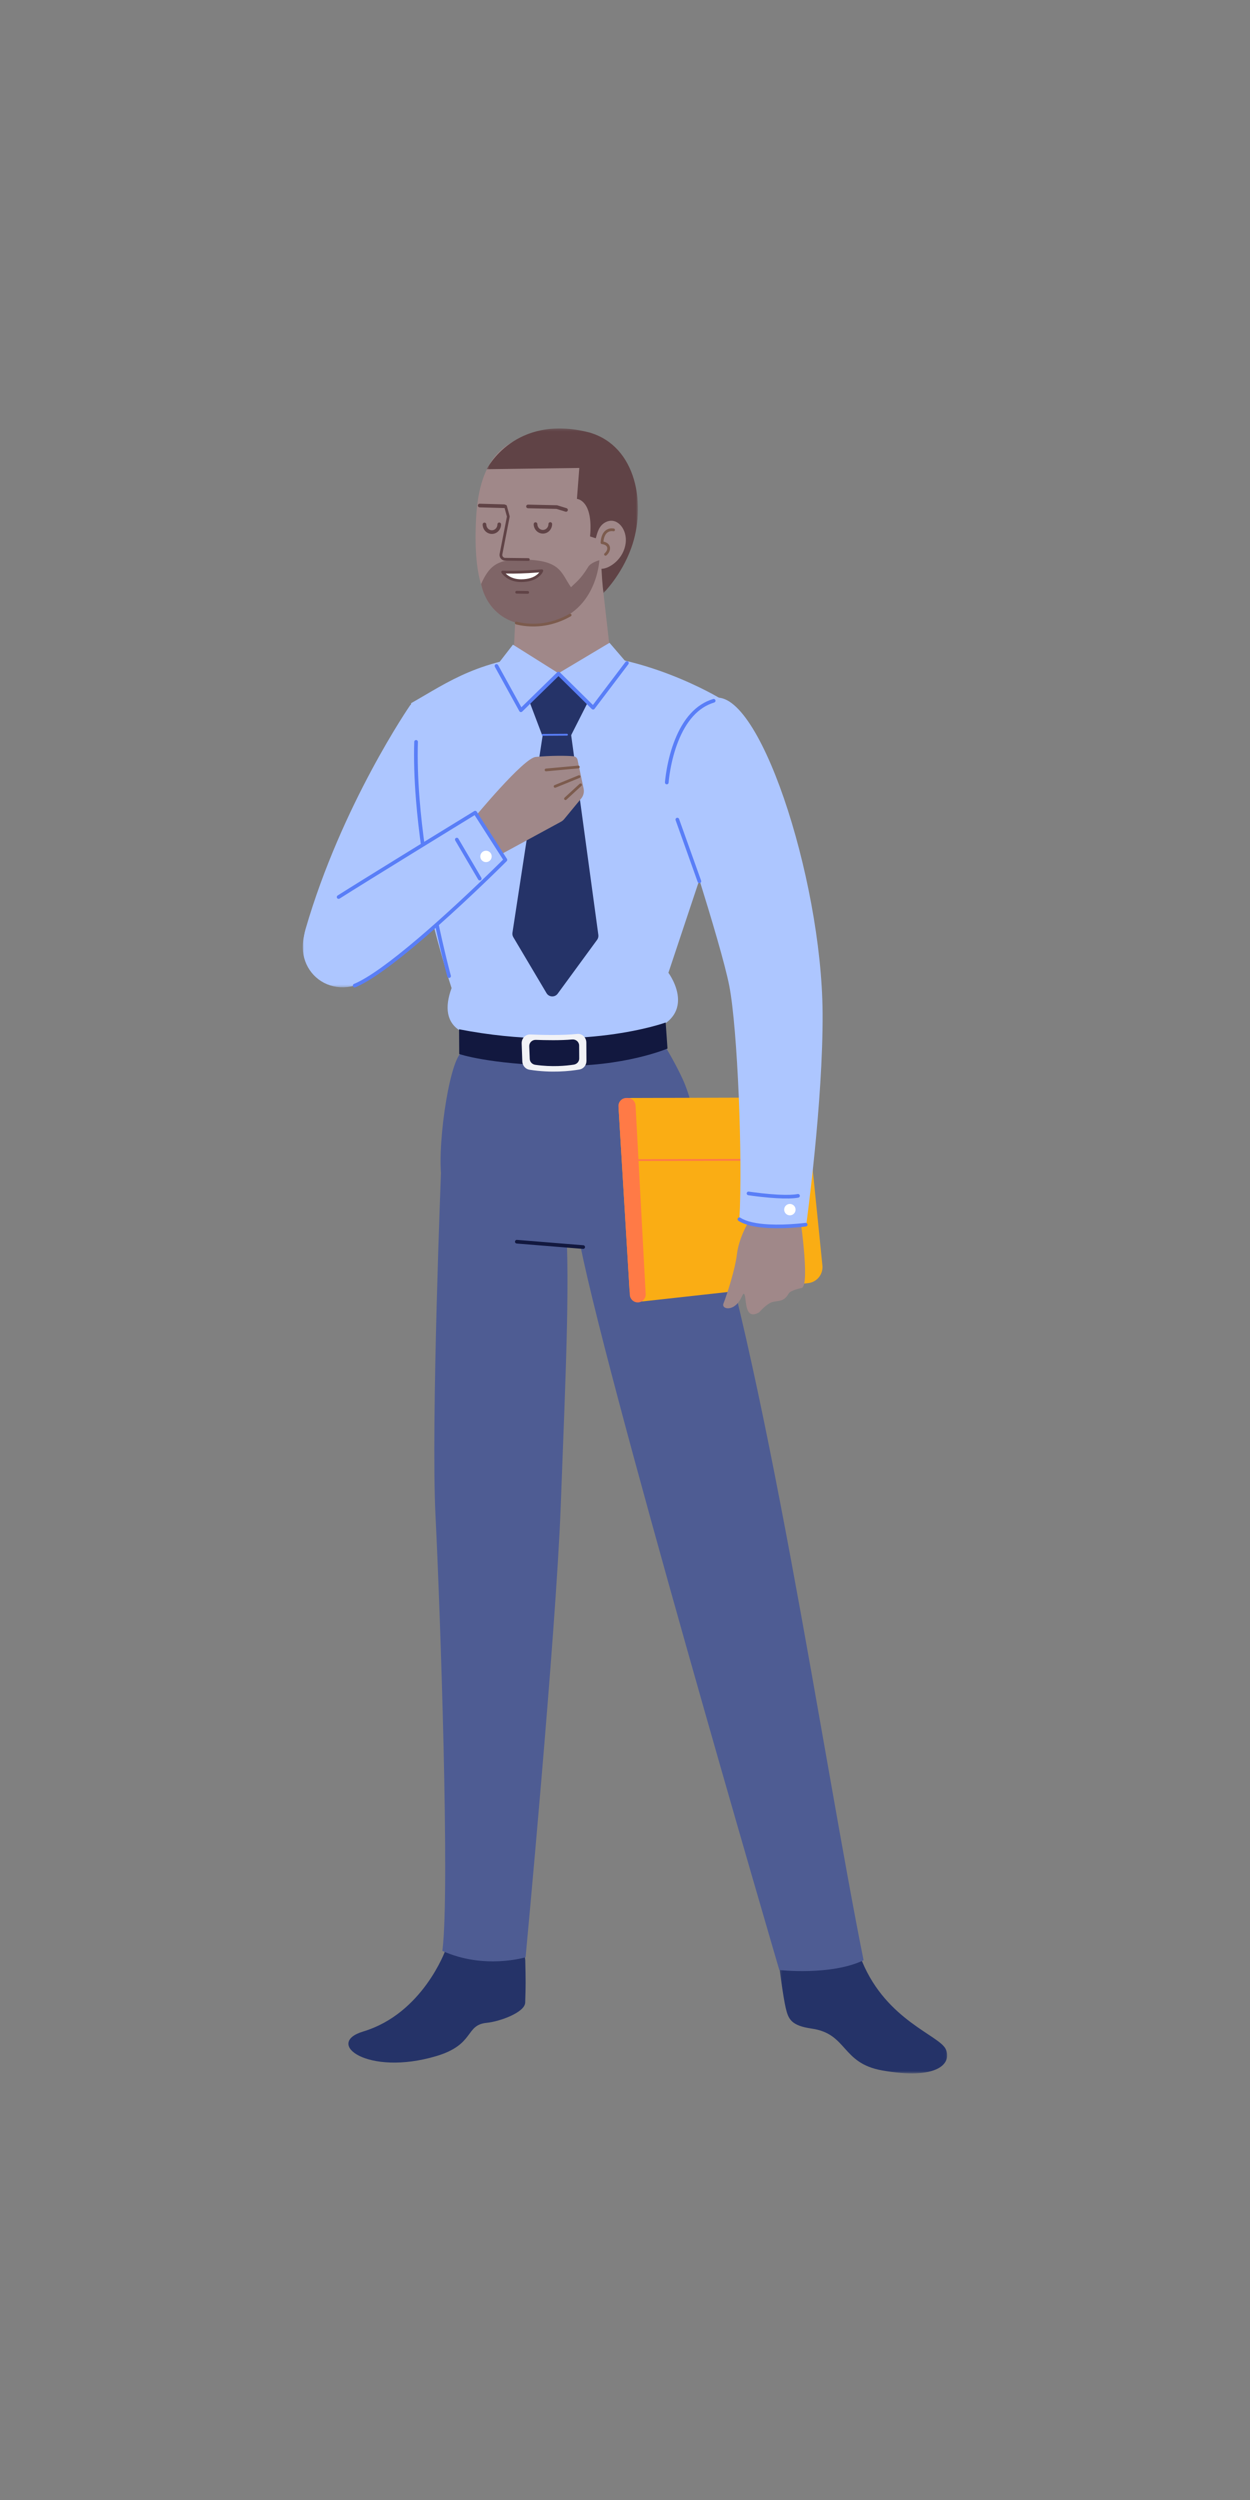 <?xml version="1.0" encoding="UTF-8"?>
<svg width="512px" height="1024px" viewBox="0 0 512 1024" version="1.1" xmlns="http://www.w3.org/2000/svg" xmlns:xlink="http://www.w3.org/1999/xlink">
    <rect x="0" y="0" width="512" height="1024" fill="#808080" stroke="none"/>
    <!-- Generator: Sketch 61.2 (89653) - https://sketch.com -->
    <title>2.人物组件/3.商务经理/站立/自信</title>
    <desc>Created with Sketch.</desc>
    <defs>
        <polygon id="path-1" points="0.204 0.6 68.964 0.6 68.964 52.5 0.204 52.5"></polygon>
        <polygon id="path-3" points="0.358 1.234 62.312 1.234 62.312 68.635 0.358 68.635"></polygon>
        <polygon id="path-5" points="0 1.09 83.014 1.09 83.014 72.629 0 72.629"></polygon>
    </defs>
    <g id="2.人物组件/3.商务经理/站立/自信" stroke="none" stroke-width="1" fill="none" fill-rule="evenodd">
        <path d="M182.466,798.788 C182.466,798.788 173.195,824.768 148.748,832.108 C132.74,836.912 150.557,850.538 178.658,842.191 C194.679,837.431 190.331,829.424 199.406,828.541 C204.665,828.028 214.985,824.302 215.12,820.273 C215.355,813.232 215.342,811.261 215.156,803.081 C214.943,793.672 191.471,787.174 182.466,798.788" id="Fill-1" fill="#253368"></path>
        <g id="分组" transform="translate(319, 796.765)">
            <mask id="mask-2" fill="white">
                <use xlink:href="#path-1"></use>
            </mask>
            <g id="Clip-4"></g>
            <path d="M0.204,8.893 C0.204,8.893 1.788,21.34 2.848,25.769 C3.909,30.199 5.005,32.935 13.461,34.147 C28.189,36.259 25.542,48.287 42.292,51.277 C65.125,55.351 70.935,48.421 68.422,42.659 C65.908,36.898 44.272,30.991 34.164,6.758 C27.906,-8.248 0.204,8.893 0.204,8.893" id="Fill-3" fill="#253368" mask="url(#mask-2)"></path>
        </g>
        <path d="M236.679,504.748 C236.679,504.748 258.876,441.817 285.52,474.176 C313.351,555.244 337.236,721.07 353.722,802.918 C340.344,809.321 319.21,806.924 319.21,806.924 C319.21,806.924 245.514,555.709 236.679,504.748" id="Fill-5" fill="#4E5C93"></path>
        <path d="M238.877,510.802 C238.877,510.802 233.034,511.924 227.326,509.609 C212.23,503.489 184.418,488.708 180.782,482.144 C179.042,467.267 184.697,430.769 189.928,430.733 C199.969,430.664 233.95,437.075 248.095,434.297 C259.099,432.134 272.981,429.49 272.981,429.49 C272.981,429.49 276.811,435.883 279.567,441.883 C286.249,456.433 285.95,475.441 285.95,475.441 C285.95,475.441 246.316,512.404 238.877,510.802" id="Fill-7" fill="#4E5C93"></path>
        <path d="M184.971,404.721 C184.971,404.721 159.902,329.32 168.437,287.995 C183.585,279.45 196.665,269.427 227.435,267.76 C262.088,265.885 295.137,286.17 295.137,286.17 L290.513,348.268 L273.782,398.451 C273.782,398.451 289.499,419.49 258.164,424.095 C236.337,427.303 202.809,430.323 188.888,422.434 C182.823,418.998 182.075,412.557 184.971,404.721" id="Fill-9" fill="#ADC6FF"></path>
        <path d="M168.02,288.842 C168.02,288.842 139.994,329.413 125.14,380.603 C120.682,395.965 136.741,406.726 151.004,400.03 C165.268,393.335 197.905,317.102 199.826,308.908 C203.575,292.927 183.349,276.637 168.02,288.842" id="Fill-11" fill="#ADC6FF"></path>
        <path d="M210.468,266.251 L211.559,243.545 L246.015,232.729 L249.663,264.758 C249.663,264.758 232.86,303.935 210.468,266.251" id="Fill-13" fill="#A08889"></path>
        <path d="M258.292,216.692 C254.334,242.717 236.227,254.385 218.925,255.191 C198.297,256.151 193.746,238.398 194.988,212.702 C196.249,186.608 207.484,177.747 226.878,177.209 C247.095,176.648 262.302,190.331 258.292,216.692" id="Fill-15" fill="#A08889"></path>
        <g id="分组" transform="translate(199, 174.266)">
            <mask id="mask-4" fill="white">
                <use xlink:href="#path-3"></use>
            </mask>
            <g id="Clip-18"></g>
            <path d="M45.028,46.209 C45.637,44.178 46.226,40.773 49.49,39.423 C53.983,37.563 57.934,42.648 57.289,48.1 C56.506,54.708 50.665,58.702 47.363,58.723 C47.686,65.197 48.184,68.635 48.184,68.635 C48.184,68.635 55.469,61.468 59.524,50.299 C65.849,32.872 61.937,8.469 42.353,2.865 C11.752,-4.961 0.358,17.92 0.358,17.92 L38.287,17.409 L37.312,30.085 C37.312,30.085 44.072,30.463 42.692,45.466 L45.028,46.209 Z" id="Fill-17" fill="#604346" mask="url(#mask-4)"></path>
        </g>
        <path d="M216.288,206.688 L228.08,206.949 L228.285,206.982 L232.068,208.152 C232.464,208.274 232.685,208.694 232.563,209.09 C232.451,209.453 232.088,209.669 231.724,209.609 L231.625,209.585 L227.94,208.446 L216.255,208.187 C215.876,208.179 215.568,207.89 215.527,207.523 L215.522,207.421 C215.53,207.041 215.82,206.734 216.187,206.692 L216.288,206.688 Z" id="Stroke-19" fill="#604346" fill-rule="nonzero"></path>
        <path d="M233.882,240.531 C229.538,234.381 229.925,228.888 211.978,229.217 C203.246,229.376 200.173,232.25 197.05,239.238 C199.444,249.993 208.232,256.773 219.892,255.872 C244.387,253.979 245.495,229.475 245.495,229.475 C245.495,229.475 242.042,230.358 240.928,232.196 C237.848,237.276 235.84,238.548 233.882,240.531" id="Fill-21" fill="#7F6567"></path>
        <path d="M205.888,234.302 C205.888,234.302 212.227,234.683 221.933,233.776 C221.933,233.776 220.51,237.797 213.514,237.842 C208.024,237.878 205.888,234.302 205.888,234.302" id="Fill-23" fill="#FFFFFF"></path>
        <path d="M221.881,233.216 C216.1,233.756 211.15,233.892 207.332,233.793 L206.167,233.753 C206.063,233.749 205.981,233.744 205.921,233.741 C205.47,233.714 205.173,234.203 205.405,234.591 C205.705,235.094 206.319,235.814 207.291,236.526 C208.914,237.715 210.981,238.421 213.517,238.405 C216.688,238.384 219.041,237.582 220.682,236.245 C221.704,235.412 222.251,234.563 222.463,233.963 C222.601,233.576 222.29,233.177 221.881,233.216 Z M220.892,234.433 L220.862,234.474 C220.622,234.78 220.327,235.083 219.971,235.373 C218.535,236.544 216.431,237.261 213.51,237.28 C211.222,237.295 209.389,236.669 207.956,235.619 L207.671,235.4 C207.488,235.252 207.318,235.101 207.162,234.949 L207.125,234.912 L207.79,234.929 C211.086,234.996 215.161,234.893 219.84,234.521 L220.892,234.433 Z" id="Stroke-25" fill="#604346" fill-rule="nonzero"></path>
        <path d="M206.91,206.797 C207.18,206.724 207.457,206.859 207.57,207.106 L207.601,207.192 L208.755,211.408 C208.77,211.464 208.776,211.521 208.774,211.579 L208.764,211.664 L205.757,227.07 C205.62,227.772 206.116,228.429 206.809,228.506 L206.933,228.514 L216.419,228.625 C216.73,228.629 216.979,228.883 216.975,229.194 C216.972,229.474 216.765,229.703 216.497,229.744 L216.406,229.75 L206.921,229.639 C205.514,229.624 204.452,228.382 204.628,227.008 L204.653,226.855 L207.635,211.578 L206.516,207.488 C206.442,207.219 206.578,206.941 206.824,206.829 L206.91,206.797 Z" id="Stroke-27" fill="#604346" fill-rule="nonzero"></path>
        <polygon id="Fill-29" fill="#ADC6FF" points="210.109 264.052 203.356 272.762 213.439 291.292 228.753 275.777"></polygon>
        <polygon id="Fill-31" fill="#ADC6FF" points="228.752 275.777 249.655 263.292 256.792 271.589 242.932 289.887"></polygon>
        <polygon id="Fill-33" fill="#253368" points="217.075 287.943 228.758 275.899 240.596 288.001 233.858 301.293 222.1 301.215"></polygon>
        <path d="M222.309,301.002 L233.923,300.927 L245.085,382.959 C245.179,383.663 244.999,384.375 244.581,384.948 L228.429,407.016 C227.268,408.603 224.862,408.488 223.857,406.796 L210.25,383.864 C209.926,383.318 209.802,382.677 209.899,382.049 L222.309,301.002 Z" id="Fill-35" fill="#253368"></path>
        <path d="M188.039,421.595 L188.105,431.73 C188.105,431.73 199.956,435.876 228.258,436.538 C255.488,437.174 273.404,429.486 273.404,429.486 L272.663,418.817 C272.663,418.817 238.362,431.403 188.039,421.595" id="Fill-37" fill="#12183F"></path>
        <path d="M180.75,477.192 C180.75,477.192 217.036,474.244 231.197,493.962 C233.834,518.706 231.78,560.902 229.677,616.881 C227.694,669.726 215.281,801.688 215.281,801.688 C215.281,801.688 198.419,806.866 181.194,799.087 C184.339,775.131 180.281,658.779 178.382,620.824 C176.485,582.868 180.75,477.192 180.75,477.192" id="Fill-39" fill="#4E5C93"></path>
        <path d="M170.446,303.11 C170.86,303.123 171.186,303.469 171.173,303.883 C170.954,311.079 171.198,318.904 171.86,327.262 C172.928,340.733 175.037,355.122 177.881,369.777 C179.274,376.952 180.76,383.761 182.251,390.018 L182.879,392.617 C183.149,393.721 183.409,394.763 183.656,395.738 L184.183,397.786 L184.669,399.618 C184.779,400.017 184.544,400.43 184.145,400.54 C183.745,400.649 183.332,400.414 183.223,400.015 L182.635,397.797 L182.35,396.686 C181.96,395.163 181.539,393.467 181.092,391.614 C179.495,384.998 177.899,377.739 176.409,370.062 C173.555,355.356 171.438,340.913 170.365,327.381 C169.698,318.971 169.453,311.092 169.674,303.837 C169.686,303.423 170.032,303.098 170.446,303.11 Z" id="Stroke-41" fill="#597EF7" fill-rule="nonzero"></path>
        <path d="M211.635,242.017 L216.174,242.09 C216.484,242.096 216.732,242.351 216.727,242.662 C216.722,242.942 216.515,243.17 216.247,243.209 L216.155,243.215 L211.616,243.142 C211.306,243.137 211.058,242.881 211.063,242.57 C211.068,242.291 211.275,242.062 211.543,242.023 L211.635,242.017 Z" id="Stroke-43" fill="#604346" fill-rule="nonzero"></path>
        <path d="M256.195,271.137 C256.445,270.806 256.915,270.741 257.245,270.992 C257.545,271.219 257.626,271.628 257.451,271.949 L257.39,272.042 L243.53,290.341 C243.28,290.672 242.814,290.731 242.49,290.494 L242.406,290.422 L228.756,276.949 L213.897,291.461 C213.568,291.782 213.039,291.731 212.773,291.374 L212.717,291.287 L202.7,273.125 C202.5,272.762 202.632,272.306 202.994,272.106 C203.327,271.922 203.738,272.018 203.958,272.314 L204.013,272.4 L213.554,289.699 L228.235,275.362 C228.501,275.103 228.911,275.08 229.202,275.294 L229.286,275.365 L242.85,288.753 L256.195,271.137 Z" id="Stroke-45" fill="#597EF7" fill-rule="nonzero"></path>
        <path d="M232.23,300.563 C232.437,300.561 232.606,300.728 232.608,300.935 C232.609,301.117 232.481,301.269 232.311,301.305 L232.235,301.313 L222.311,301.377 C222.104,301.379 221.935,301.212 221.934,301.005 C221.932,300.824 222.06,300.671 222.231,300.635 L222.306,300.627 L232.23,300.563 Z" id="Stroke-47" fill="#597EF7" fill-rule="nonzero"></path>
        <path d="M213.941,434.771 L213.673,427.411 C213.598,425.339 215.218,423.64 217.202,423.724 C221.96,423.925 230.363,424.139 236.443,423.497 C238.43,423.288 240.149,424.928 240.163,427.015 L240.212,434.538 C240.223,436.298 239.006,437.791 237.344,438.075 C233.395,438.748 225.773,439.581 216.859,438.166 C215.236,437.909 214.004,436.485 213.941,434.771" id="Fill-49" fill="#F1F2F6"></path>
        <path d="M216.981,433.743 L216.777,428.538 C216.72,427.071 217.971,425.868 219.502,425.928 C223.171,426.067 229.656,426.214 234.345,425.758 C235.879,425.61 237.204,426.769 237.214,428.245 L237.249,433.567 C237.258,434.812 236.317,435.87 235.035,436.071 C231.988,436.548 226.107,437.14 219.231,436.144 C217.978,435.963 217.029,434.956 216.981,433.743" id="Fill-51" fill="#12183F"></path>
        <path d="M196.507,206.319 L206.516,206.594 C206.93,206.605 207.257,206.95 207.246,207.364 C207.235,207.744 206.944,208.05 206.577,208.089 L206.475,208.093 L196.466,207.819 C196.052,207.807 195.725,207.462 195.737,207.048 C195.747,206.669 196.038,206.363 196.405,206.323 L196.507,206.319 Z" id="Stroke-53" fill="#604346" fill-rule="nonzero"></path>
        <path d="M233.256,251.447 C233.526,251.294 233.869,251.388 234.023,251.658 C234.177,251.928 234.083,252.271 233.813,252.425 C226.686,256.485 219.474,257.258 213.205,256.15 C212.674,256.056 212.203,255.955 211.797,255.854 L211.434,255.759 C211.371,255.741 211.321,255.726 211.283,255.715 C210.987,255.622 210.822,255.306 210.914,255.01 C211.007,254.713 211.323,254.548 211.619,254.641 L211.834,254.702 C211.901,254.72 211.979,254.74 212.069,254.763 C212.45,254.858 212.896,254.953 213.401,255.042 C219.432,256.108 226.383,255.362 233.256,251.447 Z" id="Stroke-55" fill="#7C5B4D" fill-rule="nonzero"></path>
        <path d="M248.678,216.868 C249.528,216.427 250.415,216.341 251.208,216.455 L251.399,216.488 C251.424,216.493 251.446,216.498 251.464,216.502 C251.766,216.578 251.948,216.884 251.873,217.185 C251.805,217.456 251.55,217.631 251.28,217.609 L251.048,217.568 C250.468,217.485 249.808,217.549 249.196,217.867 C248.143,218.412 247.415,219.618 247.185,221.724 L247.175,221.827 L247.338,221.867 C248.77,222.234 249.634,223.029 249.832,224.116 L249.857,224.281 C249.989,225.403 249.385,226.643 248.377,227.495 C248.139,227.695 247.784,227.665 247.584,227.428 C247.384,227.191 247.413,226.836 247.651,226.635 C248.391,226.01 248.823,225.123 248.739,224.412 C248.648,223.636 247.95,223.059 246.492,222.844 C246.203,222.801 245.995,222.545 246.012,222.254 C246.184,219.406 247.148,217.661 248.678,216.868 Z" id="Stroke-57" fill="#7C5B4D" fill-rule="nonzero"></path>
        <path d="M331.018,525.569 L263.468,533.038 C260.587,533.357 258.028,531.199 257.854,528.307 L253.444,455.107 C253.27,452.198 255.575,449.743 258.487,449.734 L323.909,449.534 C327.305,449.524 330.155,452.092 330.496,455.47 L336.86,518.344 C337.223,521.947 334.616,525.172 331.018,525.569" id="Fill-59" fill="#FAAD14"></path>
        <path d="M256.552,449.728 L257.059,449.725 C258.795,449.713 260.233,451.067 260.328,452.801 L264.471,530.041 C264.568,531.839 263.185,533.374 261.388,533.462 C259.606,533.552 258.085,532.19 257.979,530.411 L253.329,453.175 C253.216,451.313 254.689,449.74 256.552,449.728" id="Fill-61" fill="#FF7A46"></path>
        <path d="M331.559,474.624 C331.767,474.623 331.935,474.791 331.935,474.998 C331.935,475.179 331.808,475.33 331.637,475.366 L331.561,475.374 L261.877,475.551 L255.775,475.59 C255.568,475.591 255.399,475.424 255.398,475.217 C255.397,475.036 255.524,474.884 255.695,474.848 L255.771,474.84 L261.874,474.801 L331.559,474.624 Z" id="Stroke-63" fill="#FF7A46" fill-rule="nonzero"></path>
        <path d="M323.04,529.84 C321.092,533.231 319.118,532.681 316.587,533.261 C314.057,533.84 310.983,537.52 310.983,537.52 C304.391,541.364 306.012,530.795 304.74,529.958 C304.104,529.541 303.755,532.726 301.112,534.769 C298.467,536.813 295.62,535.736 296.319,533.956 C297.981,529.721 301.2,519.383 301.821,513.928 C302.619,506.884 306.659,500.381 306.659,500.381 C311.547,490.445 327.323,495.742 327.323,495.742 C327.323,495.742 332.028,526.402 328.376,527.552 C328.376,527.552 323.859,528.416 323.04,529.84" id="Fill-65" fill="#A08889"></path>
        <path d="M276.511,329.196 C276.511,329.196 267.884,295.215 291.478,286.193 C310.157,279.05 336.572,359.123 336.934,414.87 C337.169,451.185 330.314,501.072 330.314,501.072 C330.314,501.072 313.901,504.836 302.86,499.404 C304.247,474.759 302.135,421.427 298.72,403.841 C295.303,386.255 276.511,329.196 276.511,329.196" id="Fill-67" fill="#ADC6FF"></path>
        <path d="M277.187,334.993 C277.545,334.865 277.935,335.025 278.105,335.353 L278.146,335.446 L287.179,360.729 C287.318,361.119 287.115,361.548 286.725,361.688 C286.367,361.815 285.977,361.655 285.807,361.327 L285.766,361.234 L276.733,335.951 C276.594,335.561 276.797,335.132 277.187,334.993 Z" id="Stroke-69" fill="#597EF7" fill-rule="nonzero"></path>
        <path d="M292.113,286.313 C292.51,286.194 292.928,286.42 293.047,286.816 C293.166,287.213 292.941,287.631 292.544,287.75 C285.905,289.74 281.079,295.405 277.804,303.649 C276.334,307.349 275.279,311.321 274.573,315.294 C274.361,316.487 274.194,317.606 274.067,318.63 L274.006,319.134 C273.971,319.437 273.942,319.714 273.918,319.964 L273.865,320.573 C273.837,320.986 273.479,321.299 273.066,321.271 C272.652,321.242 272.34,320.885 272.368,320.471 L272.401,320.07 L272.452,319.552 C272.461,319.46 272.471,319.365 272.482,319.266 L272.516,318.963 C272.653,317.776 272.843,316.454 273.096,315.032 C273.819,310.966 274.899,306.899 276.41,303.096 C279.838,294.467 284.956,288.459 292.113,286.313 Z" id="Stroke-71" fill="#597EF7" fill-rule="nonzero"></path>
        <path d="M302.232,498.995 C302.458,498.648 302.922,498.55 303.27,498.776 C305.721,500.372 309.811,501.254 315.054,501.514 C318.723,501.696 322.663,501.564 326.507,501.234 L327.398,501.154 C327.685,501.127 327.964,501.099 328.232,501.071 L329.354,500.947 C329.616,500.915 329.809,500.891 329.925,500.875 C330.335,500.82 330.713,501.107 330.769,501.518 C330.824,501.928 330.536,502.306 330.126,502.362 L329.533,502.436 L329.175,502.477 C328.42,502.563 327.567,502.649 326.635,502.729 C322.729,503.064 318.726,503.198 314.98,503.012 C309.493,502.74 305.181,501.811 302.451,500.033 C302.104,499.807 302.006,499.343 302.232,498.995 Z" id="Stroke-73" fill="#597EF7" fill-rule="nonzero"></path>
        <path d="M306.706,488.08 L307.593,488.209 L308.164,488.288 C309.314,488.444 310.569,488.6 311.886,488.746 C314.069,488.988 316.202,489.176 318.202,489.291 L319.178,489.341 C322.371,489.487 324.961,489.413 326.732,489.079 C327.139,489.002 327.531,489.27 327.608,489.677 C327.685,490.084 327.417,490.476 327.01,490.553 C324.912,490.949 321.872,491.003 318.116,490.788 C316.088,490.672 313.929,490.482 311.721,490.237 L310.413,490.087 C309.772,490.01 309.149,489.932 308.552,489.853 L307.384,489.694 L306.479,489.563 C306.07,489.5 305.789,489.117 305.851,488.708 C305.909,488.333 306.235,488.065 306.605,488.072 L306.706,488.08 Z" id="Stroke-75" fill="#597EF7" fill-rule="nonzero"></path>
        <path d="M325.864,495.454 C325.873,496.744 324.834,497.797 323.544,497.804 C322.255,497.813 321.202,496.774 321.195,495.484 C321.186,494.194 322.224,493.142 323.515,493.133 C324.804,493.126 325.857,494.164 325.864,495.454" id="Fill-77" fill="#FFFFFF"></path>
        <path d="M211.744,507.854 L238.938,510.054 C239.351,510.088 239.658,510.449 239.625,510.862 C239.594,511.241 239.288,511.531 238.919,511.551 L238.817,511.549 L211.624,509.349 C211.211,509.315 210.903,508.954 210.936,508.541 C210.967,508.162 211.274,507.872 211.643,507.852 L211.744,507.854 Z" id="Stroke-79" fill="#12183F" fill-rule="nonzero"></path>
        <path d="M225.395,213.881 C225.809,213.879 226.147,214.213 226.149,214.627 C226.162,216.78 224.491,218.55 222.398,218.563 C220.304,218.576 218.61,216.829 218.595,214.676 C218.593,214.261 218.926,213.923 219.34,213.92 C219.754,213.918 220.093,214.251 220.095,214.665 C220.105,216.005 221.138,217.071 222.389,217.063 C223.638,217.055 224.657,215.975 224.649,214.636 C224.647,214.222 224.981,213.884 225.395,213.881 Z" id="Stroke-81" fill="#604346" fill-rule="nonzero"></path>
        <path d="M204.488,214.017 C204.902,214.014 205.24,214.348 205.243,214.762 C205.258,216.915 203.585,218.686 201.492,218.699 C199.399,218.712 197.705,216.964 197.691,214.811 C197.688,214.397 198.021,214.059 198.435,214.056 C198.85,214.053 199.188,214.387 199.191,214.801 C199.2,216.141 200.233,217.207 201.482,217.199 C202.732,217.191 203.752,216.111 203.743,214.772 C203.74,214.358 204.074,214.02 204.488,214.017 Z" id="Stroke-83" fill="#604346" fill-rule="nonzero"></path>
        <path d="M194.225,334.989 C194.225,334.989 214.389,310.536 219.402,310.047 C225.593,309.444 232.307,309.492 234.933,309.779 C235.748,309.867 236.408,310.47 236.576,311.271 L239.048,323.012 C239.33,324.354 239.031,325.755 238.223,326.864 L231.093,335.505 C230.738,335.939 230.301,336.299 229.808,336.566 L204.888,350.108 C204.888,350.108 194.682,340.863 194.225,334.989" id="Fill-85" fill="#A08889"></path>
        <path d="M236.835,313.598 C237.144,313.569 237.418,313.797 237.446,314.106 C237.472,314.385 237.29,314.634 237.028,314.702 L236.937,314.718 L223.712,315.93 C223.403,315.958 223.129,315.73 223.1,315.421 C223.075,315.143 223.257,314.893 223.519,314.825 L223.609,314.81 L236.835,313.598 Z" id="Stroke-87" fill="#7C5B4D" fill-rule="nonzero"></path>
        <path d="M236.982,317.576 C237.27,317.459 237.598,317.597 237.716,317.885 C237.821,318.143 237.72,318.435 237.489,318.577 L237.407,318.618 L227.578,322.624 C227.29,322.742 226.962,322.603 226.844,322.316 C226.739,322.057 226.84,321.765 227.071,321.624 L227.153,321.583 L236.982,317.576 Z" id="Stroke-89" fill="#7C5B4D" fill-rule="nonzero"></path>
        <path d="M237.397,321.059 C237.626,320.848 237.981,320.863 238.192,321.091 C238.379,321.294 238.388,321.598 238.227,321.811 L238.159,321.886 L232.002,327.558 C231.773,327.768 231.417,327.753 231.207,327.525 C231.02,327.322 231.011,327.018 231.171,326.805 L231.24,326.73 L237.397,321.059 Z" id="Stroke-91" fill="#7C5B4D" fill-rule="nonzero"></path>
        <g id="分组" transform="translate(124, 331.765)">
            <mask id="mask-6" fill="white">
                <use xlink:href="#path-5"></use>
            </mask>
            <g id="Clip-94"></g>
            <path d="M6.41,40.596 L71.063,1.09 L83.014,20.44 C83.014,20.44 37.744,67.437 21.265,71.947 C4.786,76.456 -8.335,57.75 6.41,40.596" id="Fill-93" fill="#ADC6FF" mask="url(#mask-6)"></path>
        </g>
        <path d="M195.207,332.367 L195.273,332.455 L207.646,351.802 C207.836,352.098 207.794,352.486 207.546,352.735 L205.579,354.688 L203.563,356.668 C202.388,357.818 201.135,359.035 199.813,360.31 L199.146,360.953 C192.742,367.113 186.128,373.274 179.657,379.026 C177.766,380.708 175.911,382.332 174.098,383.893 L173.015,384.822 C161.091,395.016 151.653,401.889 145.551,404.405 C145.168,404.563 144.73,404.38 144.572,403.997 C144.414,403.614 144.597,403.176 144.979,403.018 C150.789,400.623 159.937,393.992 171.471,384.167 L172.04,383.682 C174.188,381.846 176.398,379.917 178.661,377.905 C184.47,372.742 190.397,367.245 196.183,361.716 L198.106,359.872 C199.448,358.58 200.723,357.345 201.921,356.175 L205.385,352.77 L206.057,352.101 L194.405,333.883 L185.661,339.25 C180.389,342.488 175.117,345.73 170.043,348.856 L151.901,360.064 C146.347,363.509 141.996,366.226 139.095,368.066 C138.746,368.288 138.282,368.184 138.06,367.834 C137.839,367.484 137.942,367.021 138.292,366.799 L142.962,363.862 C144.665,362.796 146.595,361.594 148.735,360.264 L164.255,350.662 L176.122,343.352 L194.249,332.22 C194.566,332.025 194.971,332.094 195.207,332.367 Z" id="Stroke-95" fill="#597EF7" fill-rule="nonzero"></path>
        <path d="M201.399,350.777 C201.408,352.067 200.369,353.12 199.079,353.127 C197.79,353.136 196.737,352.097 196.728,350.807 C196.721,349.517 197.759,348.465 199.049,348.456 C200.339,348.449 201.39,349.487 201.399,350.777" id="Fill-97" fill="#FFFFFF"></path>
        <path d="M186.73,343.242 C187.057,343.05 187.471,343.134 187.699,343.424 L187.756,343.509 L197.152,359.497 C197.362,359.854 197.243,360.314 196.886,360.524 C196.558,360.716 196.145,360.632 195.917,360.341 L195.859,360.257 L186.463,344.268 C186.253,343.911 186.373,343.452 186.73,343.242 Z" id="Stroke-99" fill="#597EF7" fill-rule="nonzero"></path>
    </g>
</svg>